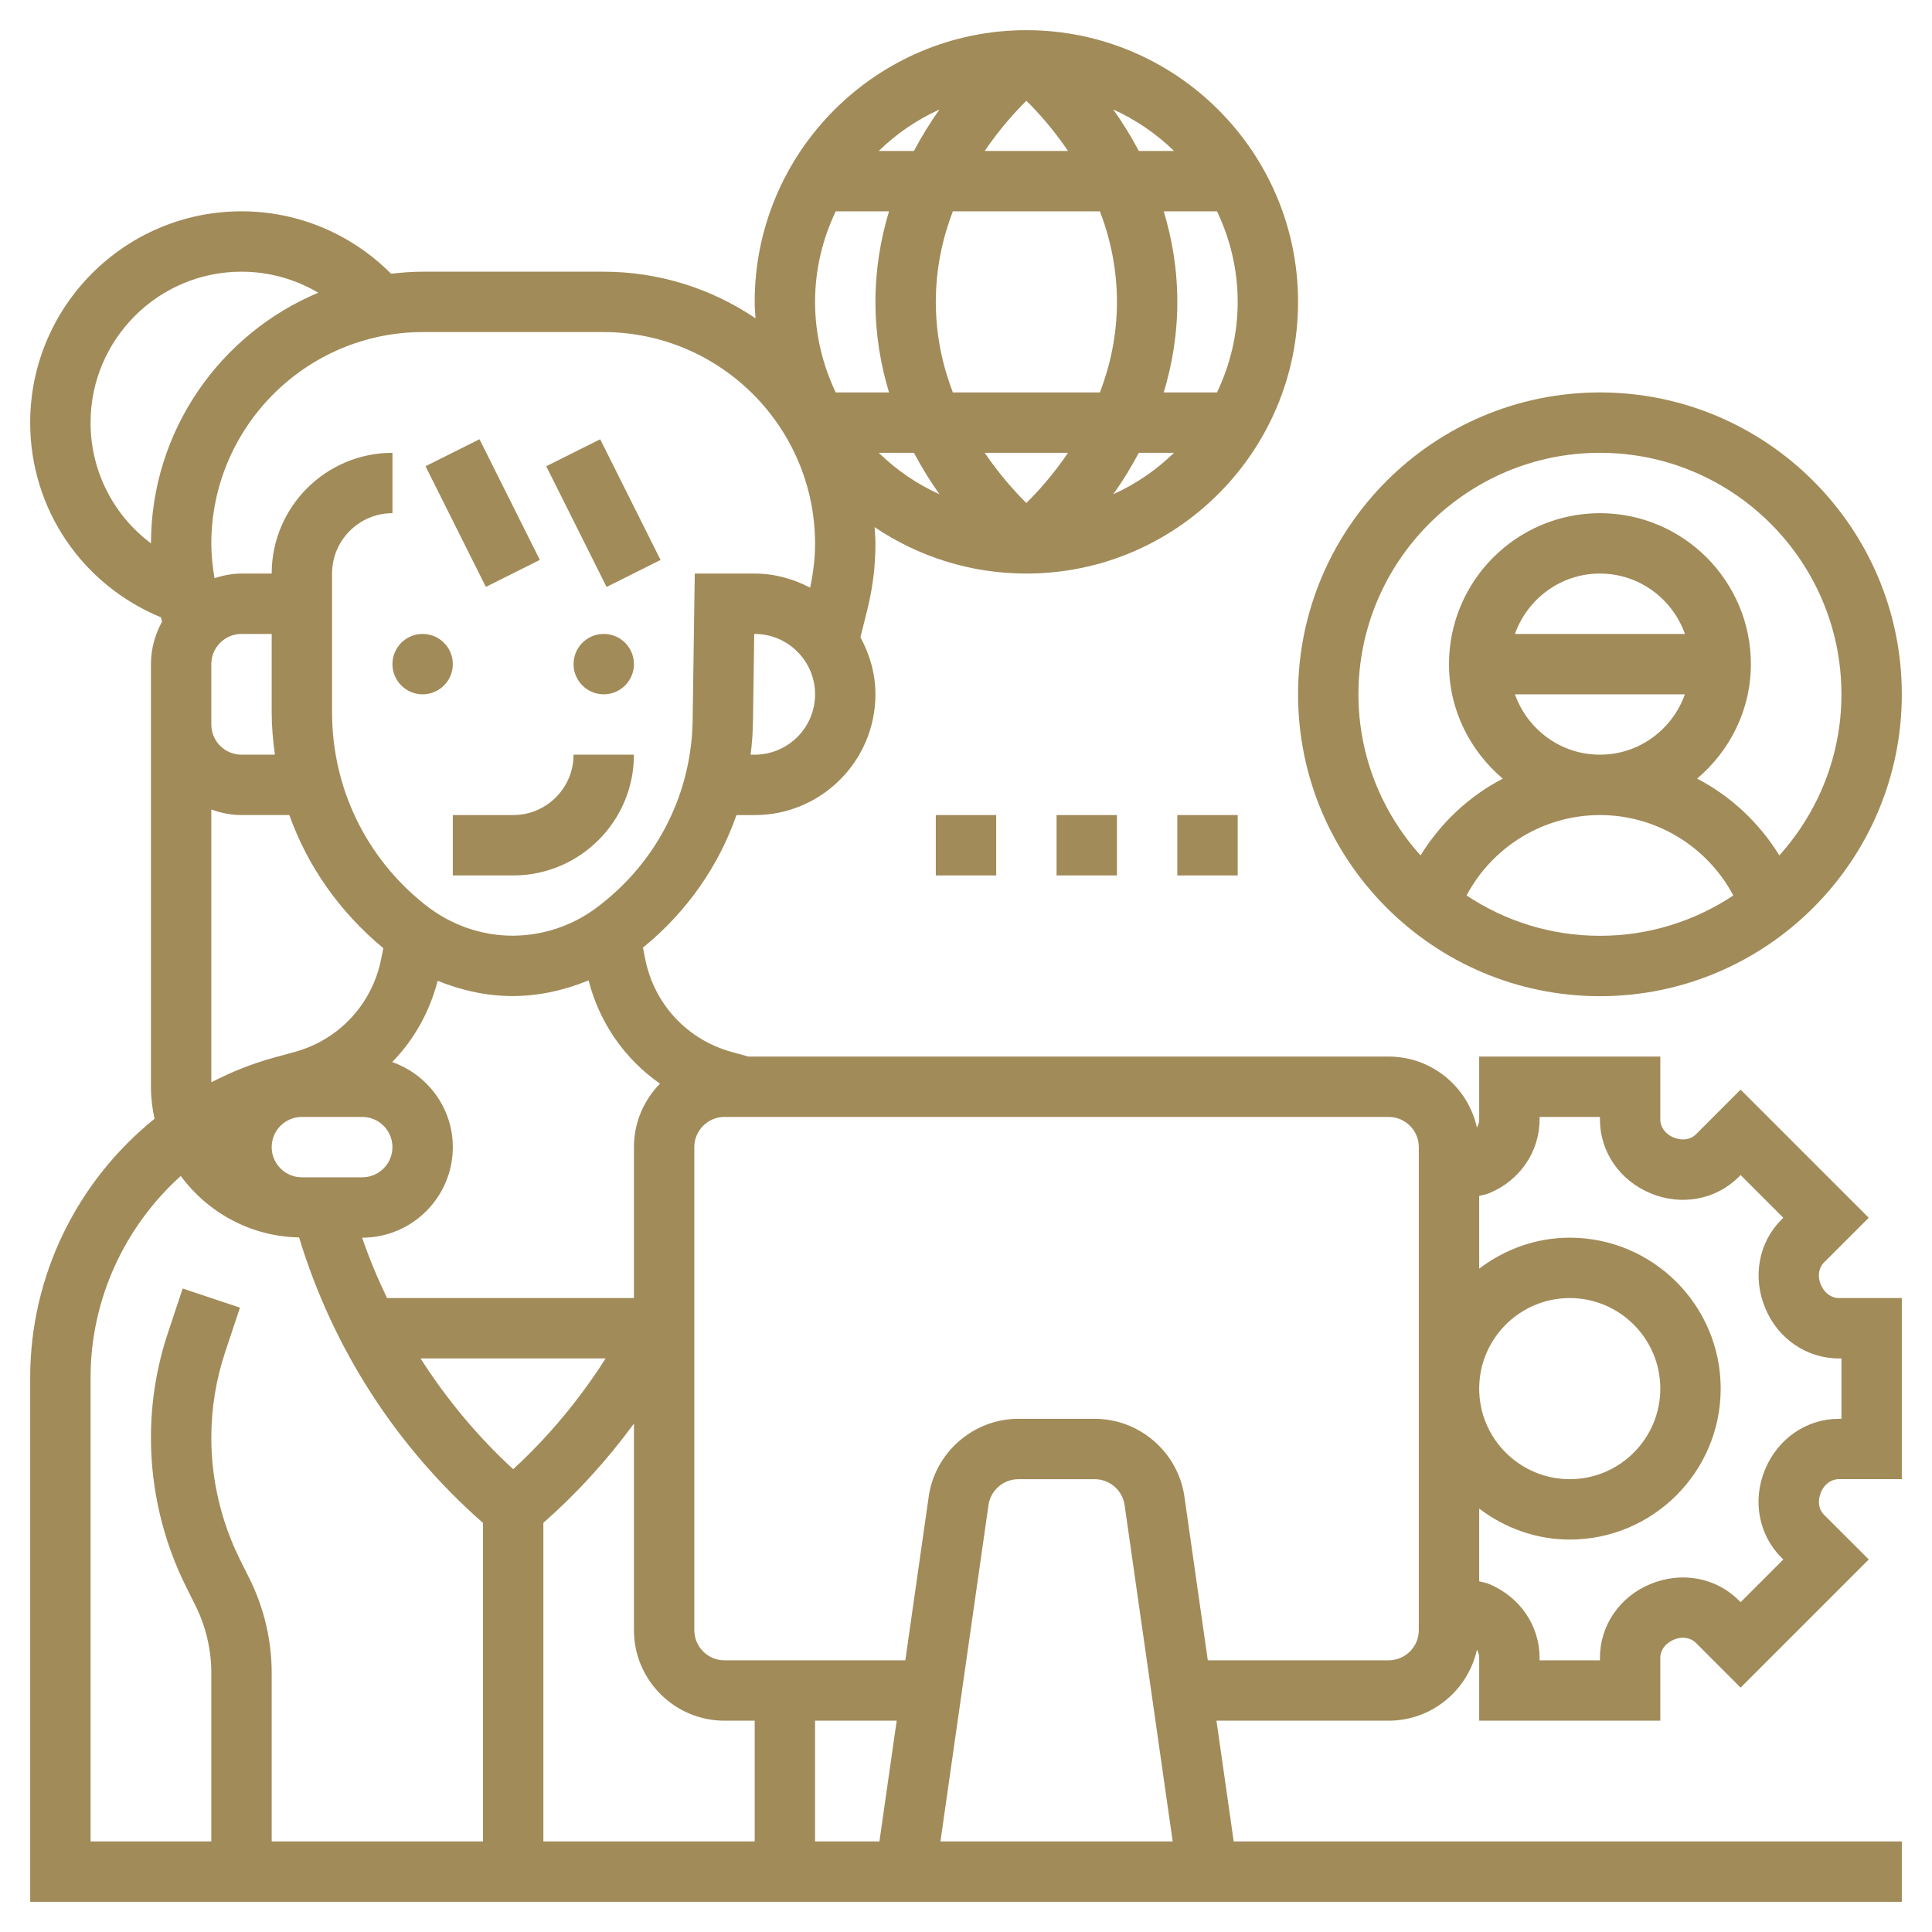 <svg fill="#a18b59" enable-background="new 0 0 64 64" height="512" viewBox="0 0 64 64" width="512" xmlns="http://www.w3.org/2000/svg"><g id="_x31_7"><g><circle cx="14" cy="22" r="1"/><circle cx="20" cy="22" r="1"/><path d="m15 14.764h2v4.472h-2z" transform="matrix(.894 -.447 .447 .894 -5.914 8.95)"/><path d="m19 14.764h2v4.472h-2z" transform="matrix(.894 -.447 .447 .894 -5.491 10.739)"/><path d="m17 27h-2v2h2c2.206 0 4-1.794 4-4h-2c0 1.103-.897 2-2 2z"/><path d="m60.313 42.547c-.111-.269-.069-.547.109-.726l1.482-1.481-4.245-4.245-1.479 1.481c-.18.181-.46.222-.75.101-.261-.109-.43-.339-.43-.588v-2.089h-6v2.089c0 .093-.03.181-.075.263-.297-1.343-1.494-2.352-2.925-2.352h-21.211l-.544-.151c-1.472-.401-2.571-1.58-2.871-3.075l-.076-.382c1.439-1.171 2.504-2.687 3.098-4.391h.604c2.206 0 4-1.794 4-4 0-.687-.19-1.325-.497-1.891l.227-.91c.179-.713.27-1.449.27-2.186 0-.186-.017-.369-.028-.552 1.437.97 3.167 1.538 5.028 1.538 4.963 0 9-4.038 9-9s-4.037-9-9-9-9 4.038-9 9c0 .184.017.364.028.546-1.44-.976-3.176-1.546-5.042-1.546h-5.973c-.358 0-.71.027-1.058.068-1.309-1.317-3.082-2.068-4.955-2.068-3.859 0-7 3.14-7 7 0 2.865 1.725 5.375 4.332 6.45l.035.142c-.226.421-.367.896-.367 1.408v14c0 .365.044.719.119 1.062-2.54 2.044-4.119 5.172-4.119 8.576v17.362h62v-2h-22.132l-.571-4h5.703c1.432 0 2.629-1.01 2.926-2.354.044.083.074.171.074.265v2.089h6v-2.089c0-.249.169-.479.453-.598.267-.11.546-.07.726.109l1.481 1.482 4.245-4.245-1.481-1.479c-.18-.181-.222-.459-.101-.751.108-.261.339-.43.588-.43h2.089v-6h-2.089c-.249.001-.479-.168-.598-.452zm-31.181 18.453h-2.132v-4h2.704zm-4.132 0h-7v-10.556c1.127-.99 2.124-2.091 3-3.286v6.842c0 1.654 1.346 3 3 3h1zm-8-12.331c-1.189-1.092-2.211-2.328-3.069-3.669h6.132c-.86 1.347-1.878 2.58-3.063 3.669zm4.864-12.771c-.533.542-.864 1.283-.864 2.102v5h-8.179c-.31-.649-.591-1.314-.825-2h.004c1.654 0 3-1.346 3-3 0-1.305-.842-2.406-2.008-2.818.72-.736 1.239-1.657 1.506-2.692.787.32 1.626.506 2.482.506h.033c.857-.005 1.697-.196 2.484-.52.363 1.415 1.206 2.613 2.367 3.422zm-11.864 1.102h2c.552 0 1 .448 1 1s-.448 1-1 1h-2c-.552 0-1-.448-1-1s.448-1 1-1zm15-12h-.135c.048-.376.074-.757.079-1.142l.041-2.858h.015c1.103 0 2 .897 2 2s-.897 2-2 2zm6-15c0-1.111.226-2.116.564-3h4.872c.338.884.564 1.889.564 3s-.226 2.116-.564 3h-4.872c-.338-.884-.564-1.889-.564-3zm3-6.661c.38.373.888.937 1.38 1.661h-2.76c.492-.724 1-1.288 1.38-1.661zm-3.725 1.661h-1.165c.582-.569 1.263-1.034 2.013-1.374-.292.408-.58.87-.848 1.374zm6.602-1.374c.75.34 1.431.806 2.013 1.374h-1.165c-.268-.504-.556-.966-.848-1.374zm-1.497 11.374c-.492.725-1.001 1.289-1.38 1.662-.38-.373-.888-.937-1.38-1.662zm2.345 0h1.165c-.582.569-1.263 1.034-2.013 1.374.292-.408.58-.87.848-1.374zm-6.602 1.374c-.75-.34-1.431-.806-2.013-1.374h1.165c.268.504.556.966.848 1.374zm9.192-3.374h-1.765c.274-.907.45-1.907.45-3s-.176-2.093-.45-3h1.765c.434.911.685 1.925.685 3s-.251 2.089-.685 3zm-12.63-6h1.765c-.274.907-.45 1.907-.45 3s.176 2.093.45 3h-1.765c-.434-.911-.685-1.925-.685-3s.251-2.089.685-3zm-7.699 4c3.868 0 7.014 3.146 7.014 7.014 0 .49-.062.976-.163 1.454-.553-.289-1.171-.468-1.837-.468h-1.985l-.07 4.832c-.027 2.392-1.122 4.613-3.002 6.096l-.092.072c-.808.636-1.818.99-2.848.996-.008 0-.016 0-.022 0-1.033 0-2.047-.352-2.891-1.019-1.964-1.551-3.09-3.877-3.09-6.38v-4.597c0-1.103.897-2 2-2v-2c-2.206 0-4 1.794-4 4h-1c-.314 0-.611.062-.895.152-.062-.377-.105-.756-.105-1.138 0-3.868 3.146-7.014 7.014-7.014zm-16.986 3c0-2.757 2.243-5 5-5 .907 0 1.781.246 2.543.697-3.247 1.36-5.536 4.568-5.542 8.302-1.236-.924-2.001-2.385-2.001-3.999zm4 8c0-.551.448-1 1-1h1v2.597c0 .474.043.941.107 1.403h-1.107c-.552 0-1-.449-1-1zm0 4.816c.314.112.648.184 1 .184h1.585c.604 1.697 1.67 3.214 3.113 4.41l-.073.364c-.3 1.495-1.399 2.674-2.87 3.075l-.649.177c-.74.201-1.442.485-2.106.825zm-4 18.822c0-2.608 1.137-5.014 2.988-6.683.894 1.21 2.31 2.006 3.919 2.036 1.115 3.667 3.204 6.92 6.093 9.458v10.551h-7v-5.584c0-1.081-.256-2.164-.739-3.129l-.306-.614c-.625-1.249-.955-2.648-.955-4.043 0-.975.156-1.937.465-2.859l.484-1.454-1.898-.633-.483 1.454c-.378 1.126-.568 2.301-.568 3.492 0 1.704.403 3.412 1.166 4.937l.306.614c.345.69.528 1.463.528 2.235v5.584h-4zm28.153 15.362 1.592-11.142c.069-.489.495-.858.989-.858h2.531c.494 0 .92.369.989.858l1.593 11.142zm15.847-7c0 .552-.448 1-1 1h-5.99l-.775-5.425c-.21-1.468-1.486-2.575-2.969-2.575h-2.531c-1.483 0-2.76 1.107-2.97 2.575l-.775 5.425h-5.99c-.552 0-1-.448-1-1v-16c0-.552.448-1 1-1h22c.552 0 1 .448 1 1zm14-7h-.089c-1.062 0-2.019.654-2.443 1.684-.423 1.016-.211 2.157.541 2.911l.066.065-1.415 1.415-.067-.067c-.752-.751-1.895-.963-2.927-.532-1.012.417-1.666 1.374-1.666 2.435v.089h-2v-.089c0-1.062-.654-2.019-1.684-2.443-.102-.043-.211-.055-.316-.085v-2.409c.838.635 1.87 1.026 3 1.026 2.757 0 5-2.243 5-5s-2.243-5-5-5c-1.13 0-2.162.391-3 1.026v-2.41c.111-.032.225-.045.334-.091 1.012-.418 1.666-1.375 1.666-2.436v-.089h2v.089c0 1.062.654 2.019 1.684 2.443 1.014.422 2.156.211 2.911-.541l.065-.066 1.415 1.415-.067.067c-.751.752-.963 1.894-.532 2.927.417 1.012 1.374 1.666 2.435 1.666h.089zm-12-1c0-1.654 1.346-3 3-3s3 1.346 3 3-1.346 3-3 3-3-1.346-3-3z"/><path d="m53 33c5.514 0 10-4.486 10-10s-4.486-10-10-10-10 4.486-10 10 4.486 10 10 10zm-4.418-3.337c.857-1.616 2.55-2.663 4.418-2.663s3.561 1.047 4.418 2.663c-1.267.843-2.785 1.337-4.418 1.337s-3.151-.494-4.418-1.337zm1.602-6.663h5.631c-.414 1.161-1.514 2-2.816 2s-2.401-.839-2.815-2zm0-2c.414-1.161 1.514-2 2.816-2s2.402.839 2.816 2zm2.816-6c4.411 0 8 3.589 8 8 0 2.052-.783 3.919-2.057 5.336-.67-1.085-1.61-1.964-2.724-2.543 1.08-.917 1.781-2.268 1.781-3.793 0-2.757-2.243-5-5-5s-5 2.243-5 5c0 1.525.701 2.876 1.781 3.794-1.115.579-2.054 1.458-2.724 2.543-1.274-1.418-2.057-3.285-2.057-5.337 0-4.411 3.589-8 8-8z"/><path d="m31 27h2v2h-2z"/><path d="m35 27h2v2h-2z"/><path d="m39 27h2v2h-2z"/></g></g></svg>